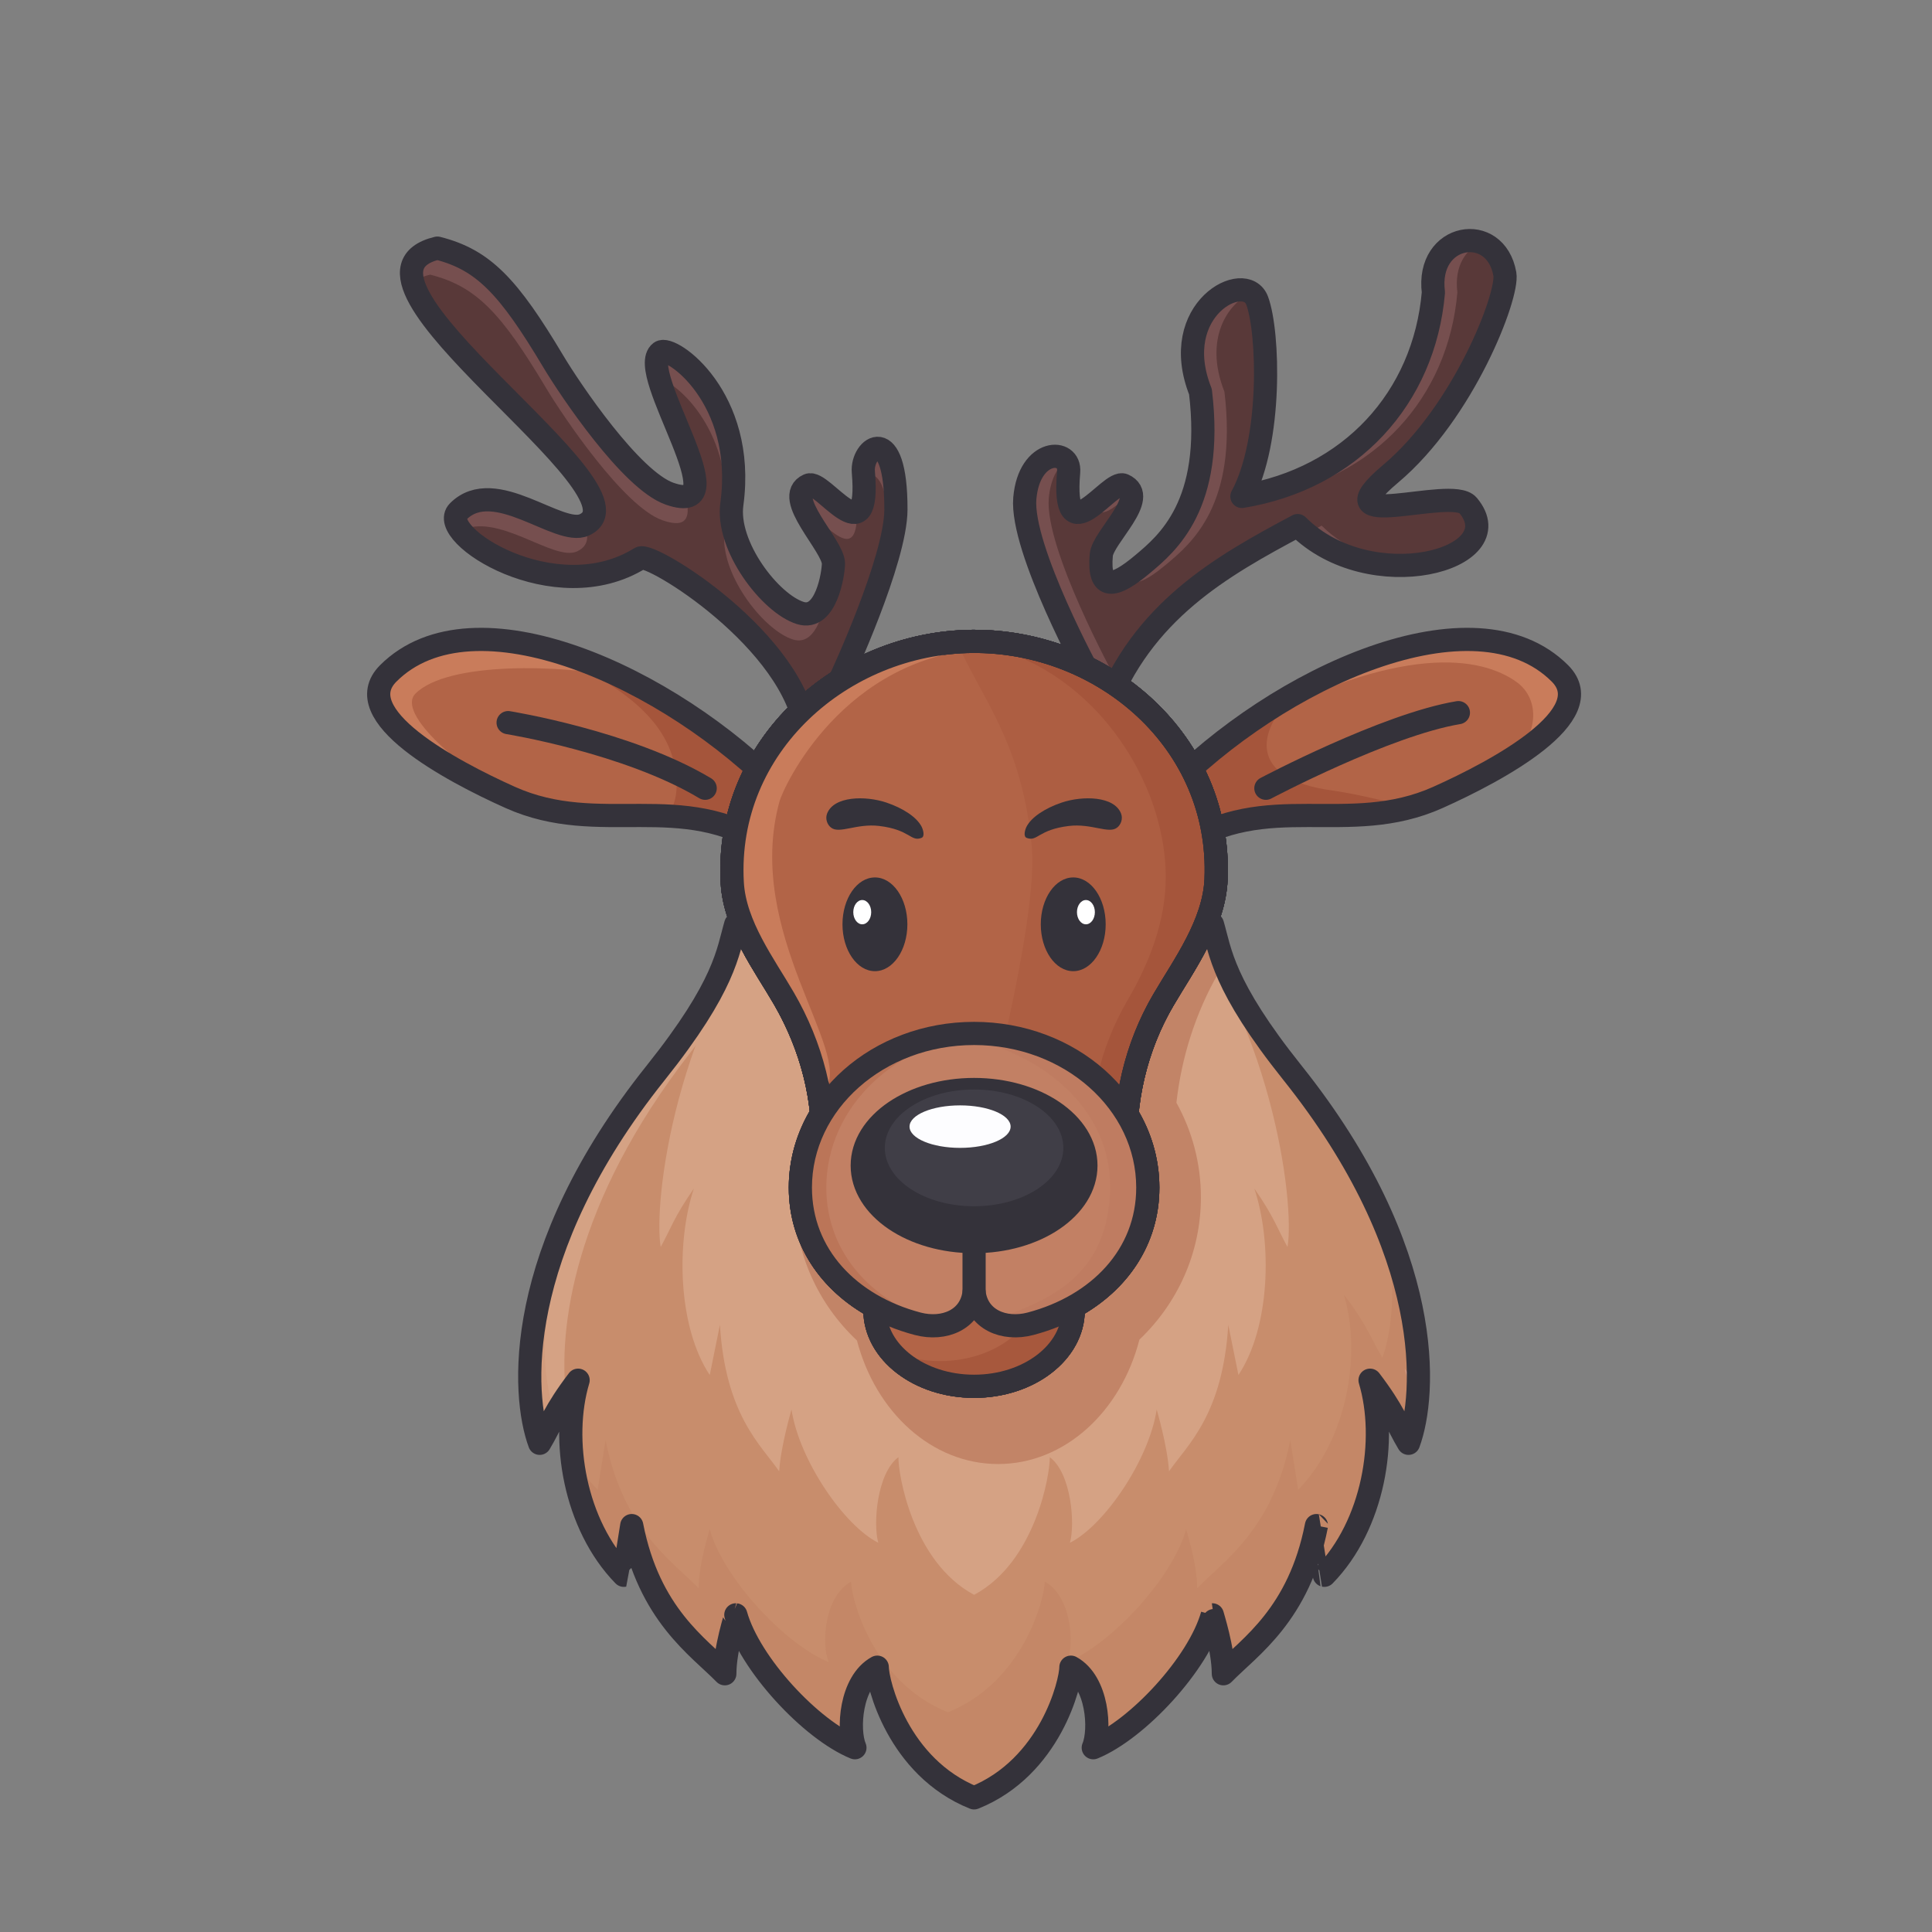 <?xml version="1.0" encoding="iso-8859-1"?>
<!-- Generator: Adobe Illustrator 23.0.2, SVG Export Plug-In . SVG Version: 6.00 Build 0)  -->
<svg version="1.1" id="Layer_1" xmlns="http://www.w3.org/2000/svg" xmlns:xlink="http://www.w3.org/1999/xlink" x="0px" y="0px"
	 viewBox="0 0 1000 1000" style="enable-background:new 0 0 1000 1000;" xml:space="preserve">
<rect x="0" y="0" width="1000" height="1000" fill="#808080" stroke="none"/>
<g id="XMLID_1_">
	<path id="XMLID_38_" style="fill:#C88D6C;" d="M627.562,478.421c4.14,14.144,5.174,31.494,41.471,76.933
		c74.216,92.909,69.242,166.846,60.011,191.696c-5.824-9.685-7.447-16.316-19.907-32.659c9.213,30.733,1.782,74.953-23.652,100.982
		c-0.029-0.006-4.098-25.724-4.098-25.724c-9.019,46.149-34.495,62.681-48.182,76.689c0-12.848-5.807-30.491-5.7-30.495
		c-7.169,25.515-38.991,59.512-61.638,68.776c3.901-9.217,2.349-34.039-11.571-41.687c0,8.085-10.652,51.803-50.113,67.638
		c-39.46-15.836-50.113-59.554-50.113-67.638c-13.92,7.648-15.471,32.471-11.571,41.687c-22.648-9.264-54.47-43.261-61.638-68.776
		c0.108,0.004-5.7,17.647-5.7,30.495c-13.687-14.007-39.163-30.54-48.182-76.689c0,0-4.069,25.717-4.098,25.724
		c-25.434-26.029-32.865-70.249-23.652-100.982c-12.46,16.343-14.083,22.974-19.907,32.659
		c-9.231-24.849-14.206-98.787,60.011-191.696c36.297-45.439,37.331-62.788,41.471-76.933H627.562z"/>
	<g id="XMLID_101_">
		<path id="XMLID_103_" style="fill:#D5A284;" d="M357.245,544.925c26.791-34.471,34.366-53.206,38.163-66.505h-14.602
			c-4.14,14.144-5.174,31.494-41.471,76.933c-74.216,92.909-69.242,166.846-60.011,191.696c4.683-7.788,6.654-13.605,13.723-24.081
			C288.848,687.846,296.652,622.887,357.245,544.925z"/>
		<path id="XMLID_104_" style="fill:#DBA797;" d="M699.298,785.732c-1.302,6.847-2.955,13.041-4.858,18.703
			c2.263-3.285,4.308-6.739,6.151-10.316C699.872,789.461,699.298,785.732,699.298,785.732z"/>
		<path id="XMLID_105_" style="fill:#DBA797;" d="M734.051,718.46c-1.892-2.946-4.164-6.251-7.003-10.078
			c2.933,10.056,4.172,21.519,3.687,33.334C732.368,735.682,733.656,727.852,734.051,718.46z"/>
	</g>
	<g id="XMLID_46_" style="opacity:0.3;">
		<path id="XMLID_47_" style="fill:#C88D6C;" d="M285.683,670.095c-3.792,4.974-6.577,9.044-8.785,12.579
			c-5.305,30.206-1.91,52.705,2.425,64.376c3.049-5.07,4.948-9.305,7.851-14.532C280.612,711.378,280.209,688.356,285.683,670.095z"
			/>
		<path id="XMLID_58_" style="fill:#BB7A59;" d="M717.304,635.04c6.167,31.886,2.686,55.618-1.807,67.714
			c-5.824-9.685-7.447-16.316-19.907-32.659c9.213,30.733,1.782,74.953-23.652,100.982c-0.029-0.006-4.098-25.724-4.098-25.724
			c-9.019,46.149-34.495,62.681-48.182,76.689c0-12.848-5.807-30.491-5.7-30.495c-7.169,25.515-38.991,59.512-61.638,68.776
			c3.901-9.217,2.349-34.039-11.571-41.687c0,8.085-10.652,51.803-50.113,67.639c-39.46-15.836-50.113-59.554-50.113-67.639
			c-13.92,7.648-15.471,32.471-11.571,41.687c-22.648-9.264-54.47-43.261-61.638-68.776c0.108,0.004-5.7,17.647-5.7,30.495
			c-13.687-14.008-39.163-30.54-48.182-76.689c0,0-4.069,25.717-4.098,25.724c-5.213-5.335-9.657-11.443-13.37-18.034
			c2.173,22.727,11.034,46.075,26.917,62.33c0.029-0.006,4.098-25.724,4.098-25.724c9.019,46.149,34.495,62.681,48.182,76.689
			c0-12.848,5.807-30.491,5.7-30.495c7.169,25.515,38.991,59.512,61.638,68.776c-3.901-9.217-2.349-34.039,11.571-41.687
			c0,8.085,10.652,51.803,50.113,67.639c39.46-15.836,50.113-59.554,50.113-67.639c13.92,7.648,15.471,32.471,11.571,41.687
			c22.648-9.264,54.47-43.261,61.638-68.776c-0.108,0.004,5.7,17.647,5.7,30.495c13.687-14.007,39.163-30.54,48.182-76.689
			c0,0,4.069,25.717,4.098,25.724c25.434-26.029,32.865-70.249,23.652-100.982c12.46,16.343,14.083,22.974,19.907,32.659
			C735.427,729.866,739.767,689.208,717.304,635.04z"/>
	</g>
	<g id="XMLID_41_">
		<path id="XMLID_43_" style="fill:#D5A284;" d="M580.711,439.638c3.155,9.023-3.986-8.213,21.424,21.089
			c56.071,64.798,68.245,161.83,64.269,184.721c-5.101-9.227-6.882-15.516-17.166-30.269c9.34,28.059,8.238,71.756-8.219,96.533
			c-0.022-0.046-5.264-26.023-5.264-25.986c-2.857,46.553-21.043,62.023-30.671,75.814c-0.864-13.572-6.461-32.017-6.38-31.995
			c-3.945,26.117-27.156,60.121-44.922,68.993c2.798-9.747,0.703-36.086-10.426-44.306c0.213,8.476-7.199,54.114-39.163,71.256
			c-31.964-17.141-39.375-62.78-39.163-71.256c-11.13,8.221-13.224,34.559-10.426,44.306c-17.766-8.872-40.978-42.876-44.923-68.993
			c0.081-0.022-5.516,18.424-6.379,31.995c-9.627-13.79-27.813-29.26-30.671-75.814c0-0.037-5.243,25.938-5.265,25.986
			c-16.456-24.777-17.559-68.474-8.219-96.533c-10.284,14.753-12.064,21.041-17.166,30.269
			c-3.976-22.89,7.706-119.922,63.777-184.721c25.409-29.302,18.76-12.066,21.915-21.089
			C478.571,445.01,529.815,445.01,580.711,439.638z"/>
	</g>
	<path id="XMLID_50_" style="fill:#C28467;" d="M632.701,490.342c-0.328-1.287-4.79-10.696-5.139-11.921l-234.338,4
		c-0.386,1.355-0.745,2.739-1.109,4.172c3.407,5.714,6.784,11.223,9.761,16.501c11.865,21.035,19.552,44.001,22.259,67.286
		c-8.211,14.645-12.884,31.456-12.884,49.334c0,29.128,12.396,55.424,32.309,74.129c9.684,37.04,38.723,63.933,73.041,63.933
		c34.46,0,63.594-27.118,73.157-64.395c19.629-18.675,31.825-44.777,31.825-73.668c0-17.725-4.59-34.402-12.67-48.958
		c2.604-23.202,9.716-46.083,21.624-66.927C633.752,498.204,629.088,496.467,632.701,490.342z"/>
	
		<path id="XMLID_2_" style="fill:none;stroke:#34323A;stroke-width:12;stroke-linecap:round;stroke-linejoin:round;stroke-miterlimit:10;" d="
		M627.562,478.421c4.14,14.144,5.174,31.494,41.471,76.933c74.216,92.909,69.242,166.846,60.011,191.696
		c-5.824-9.685-7.447-16.316-19.907-32.659c9.213,30.733,1.782,74.953-23.652,100.982c-0.029-0.006-4.098-25.724-4.098-25.724
		c-9.019,46.149-34.495,62.681-48.182,76.689c0-12.848-5.807-30.491-5.7-30.495c-7.169,25.515-38.991,59.512-61.638,68.776
		c3.901-9.217,2.349-34.039-11.571-41.687c0,8.085-10.652,51.803-50.113,67.638c-39.46-15.836-50.113-59.554-50.113-67.638
		c-13.92,7.648-15.471,32.471-11.571,41.687c-22.648-9.264-54.47-43.261-61.638-68.776c0.108,0.004-5.7,17.647-5.7,30.495
		c-13.687-14.007-39.163-30.54-48.182-76.689c0,0-4.069,25.717-4.098,25.724c-25.434-26.029-32.865-70.249-23.652-100.982
		c-12.46,16.343-14.083,22.974-19.907,32.659c-9.231-24.849-14.206-98.787,60.011-191.696
		c36.297-45.439,37.331-62.788,41.471-76.933H627.562z"/>
	<path id="XMLID_40_" style="fill:#593939;" d="M564.555,350.478c0,0-36.362-66.519-34.112-92.549
		c2.25-26.03,23.771-26.171,22.688-13.648c-3.858,44.623,21.15,3.556,28.411,6.827c13.724,6.182-10.718,26.859-11.522,36.155
		c-1.607,18.593,6.428,17.321,21.478,4.667c12.442-10.462,36.953-30.522,29.851-89.205c-16.902-42.671,23.289-63.548,29.36-47.101
		c6.071,16.447,7.699,72.55-7.901,101.327c56.131-9.198,94.383-50.818,99.121-105.616c-3.902-30.698,32.214-36.622,36.983-9.47
		c1.937,11.028-21.284,71.544-59.159,103.392c-37.875,31.847,31.494,6.087,40.094,16.314c23.573,28.035-50.597,48.066-88.185,10.478
		c-39.275,20.956-80.717,44.184-100.299,96.813C558.379,367.74,564.555,350.478,564.555,350.478z"/>
	<g id="XMLID_77_">
		<path id="XMLID_78_" style="fill:#764F4F;" d="M591.497,291.93c-3.065,2.577-5.834,4.673-8.295,6.234
			c2.499,6.154,9.736,2.989,20.705-6.234c12.442-10.462,36.953-30.522,29.851-89.205c-10.855-27.404,1.838-45.816,13.918-51.13
			c-11.027-7.671-41.411,13.049-26.328,51.13C628.45,261.407,603.94,281.468,591.497,291.93z"/>
		<path id="XMLID_79_" style="fill:#764F4F;" d="M656.765,253.883c-0.497,1.052-1.011,2.078-1.548,3.069
			c56.131-9.198,94.383-50.818,99.121-105.616c-1.763-13.867,4.641-22.677,12.632-25.668c-11.908-4.583-27.691,4.834-25.042,25.668
			C737.594,201.458,705.211,240.537,656.765,253.883z"/>
		<path id="XMLID_80_" style="fill:#764F4F;" d="M754.86,259.354c-7.441-1.221-20.576,1.022-30.969,2.027
			C729.785,262.847,743.424,260.324,754.86,259.354z"/>
		<path id="XMLID_81_" style="fill:#764F4F;" d="M576.965,350.478c0,0-36.362-66.519-34.112-92.549
			c0.865-10.01,4.583-16.179,8.766-19.283c-4.824-5.916-19.349-1.848-21.176,19.283c-2.25,26.03,34.112,92.549,34.112,92.549
			s-6.175,17.261,6.807,18.384c1.286-3.457,2.672-6.779,4.14-9.99C575.511,354.554,576.965,350.478,576.965,350.478z"/>
		<path id="XMLID_82_" style="fill:#764F4F;" d="M585.488,255.281c-0.456-1.71-1.665-3.145-3.947-4.173
			c-3.115-1.403-9.494,5.349-15.46,9.999C568.994,270.672,578.099,261.374,585.488,255.281z"/>
		<path id="XMLID_83_" style="fill:#764F4F;" d="M684.07,272.049c-2.587,1.381-5.184,2.772-7.784,4.18
			c16.071,13.213,37.115,17.571,54.609,16.21C714.628,291.215,697.139,285.117,684.07,272.049z"/>
	</g>
	
		<path id="XMLID_23_" style="fill:none;stroke:#34323A;stroke-width:12;stroke-linecap:round;stroke-linejoin:round;stroke-miterlimit:10;" d="
		M564.555,350.478c0,0-36.362-66.519-34.112-92.549c2.25-26.03,23.771-26.171,22.688-13.648c-3.858,44.623,21.15,3.556,28.411,6.827
		c13.724,6.182-10.718,26.859-11.522,36.155c-1.607,18.593,6.428,17.321,21.478,4.667c12.442-10.462,36.953-30.522,29.851-89.205
		c-16.902-42.671,23.289-63.548,29.36-47.101c6.071,16.447,7.699,72.55-7.901,101.327c56.131-9.198,94.383-50.818,99.121-105.616
		c-3.902-30.698,32.214-36.622,36.983-9.47c1.937,11.028-21.284,71.544-59.159,103.392c-37.875,31.847,31.494,6.087,40.094,16.314
		c23.573,28.035-50.597,48.066-88.185,10.478c-39.275,20.956-80.717,44.184-100.299,96.813
		C558.379,367.74,564.555,350.478,564.555,350.478z"/>
	<g id="XMLID_55_">
		<g id="XMLID_5_">
			<path id="XMLID_33_" style="fill:#B26447;" d="M607.948,437.796c0,0,0.952,0.174,2.667,0.458
				C610.169,440.57,607.948,437.796,607.948,437.796z"/>
			<path id="XMLID_32_" style="fill:#B26447;" d="M807.411,348.549c21.466,21.466-32.051,50.254-63.148,64.198
				c-46.647,20.917-88.316-4.507-133.648,25.506c0.43-2.232-0.786-9.189-7.225-27.92
				C661.93,349.949,763.353,304.492,807.411,348.549z"/>
		</g>
		<g id="XMLID_51_">
			<path id="XMLID_54_" style="fill:#B26447;" d="M607.948,437.796c0,0,0.952,0.174,2.667,0.458
				C610.169,440.57,607.948,437.796,607.948,437.796z"/>
			<path id="XMLID_53_" style="fill:#B26447;" d="M807.411,348.549c21.466,21.466-32.051,50.254-63.148,64.198
				c-46.647,20.917-88.316-4.507-133.648,25.506c0.43-2.232-0.786-9.189-7.225-27.92
				C661.93,349.949,763.353,304.492,807.411,348.549z"/>
			<path id="XMLID_88_" style="fill:#B26447;" d="M807.411,348.549c21.466,21.466-32.051,50.254-63.148,64.198
				c-46.647,20.917-88.316-4.507-133.648,25.506c0.43-2.232-0.786-9.189-7.225-27.92
				C661.93,349.949,763.353,304.492,807.411,348.549z"/>
			<path id="XMLID_92_" style="fill:#C97C5B;" d="M807.411,348.549c-35.557-35.557-108.476-12.804-166.064,29.04
				c84.32-45.615,125.644-37.53,143.644-24.575c12.648,9.104,11.335,28.689-3.989,40.569
				C803.648,379.534,821.359,362.497,807.411,348.549z"/>
			<path id="XMLID_95_" style="fill:#A5553B;" d="M689.793,409.209c-45.46-6.209-37.386-31.845-22.293-46.938
				c-21.14,6.315-52.128,35.704-64.11,48.063c6.439,18.73,7.655,25.688,7.225,27.92c39.646-26.249,83.742-10.096,123.565-19.623
				C723.733,416.508,704.569,411.227,689.793,409.209z"/>
		</g>
		<g id="XMLID_25_">
			
				<path id="XMLID_26_" style="fill:none;stroke:#34323A;stroke-width:12;stroke-linecap:round;stroke-linejoin:round;stroke-miterlimit:10;" d="
				M607.948,437.796c0,0,0.952,0.174,2.667,0.458C610.169,440.57,607.948,437.796,607.948,437.796z"/>
			
				<path id="XMLID_27_" style="fill:none;stroke:#34323A;stroke-width:12;stroke-linecap:round;stroke-linejoin:round;stroke-miterlimit:10;" d="
				M807.411,348.549c21.466,21.466-32.051,50.254-63.148,64.198c-46.647,20.917-88.316-4.507-133.648,25.506
				c0.43-2.232-0.786-9.189-7.225-27.92C661.93,349.949,763.353,304.492,807.411,348.549z"/>
		</g>
	</g>
	<g id="XMLID_29_">
		<g id="XMLID_60_">
			<path id="XMLID_62_" style="fill:#B26447;" d="M400.42,437.796c0,0-0.952,0.174-2.667,0.458
				C398.199,440.57,400.42,437.796,400.42,437.796z"/>
			<path id="XMLID_61_" style="fill:#B26447;" d="M200.957,348.549c-21.466,21.466,32.051,50.254,63.148,64.198
				c46.647,20.917,88.316-4.507,133.648,25.506c-0.43-2.232,0.786-9.189,7.225-27.92
				C346.438,349.949,245.015,304.492,200.957,348.549z"/>
		</g>
		<g id="XMLID_37_">
			<path id="XMLID_59_" style="fill:#B26447;" d="M400.42,437.796c0,0-0.952,0.174-2.667,0.458
				C398.199,440.57,400.42,437.796,400.42,437.796z"/>
			<path id="XMLID_57_" style="fill:#B26447;" d="M200.957,348.549c-21.466,21.466,32.051,50.254,63.148,64.198
				c46.647,20.917,88.316-4.507,133.648,25.506c-0.43-2.232,0.786-9.189,7.225-27.92
				C346.438,349.949,245.015,304.492,200.957,348.549z"/>
		</g>
		<g id="XMLID_68_">
			<path id="XMLID_84_" style="fill:#B26447;" d="M400.42,437.796c0,0-0.952,0.174-2.667,0.458
				C398.199,440.57,400.42,437.796,400.42,437.796z"/>
			<path id="XMLID_69_" style="fill:#B26447;" d="M200.957,348.549c-21.466,21.466,32.051,50.254,63.148,64.198
				c46.647,20.917,88.316-4.507,133.648,25.506c-0.43-2.232,0.786-9.189,7.225-27.92
				C346.438,349.949,245.015,304.492,200.957,348.549z"/>
		</g>
		<g id="XMLID_85_">
			<path id="XMLID_87_" style="fill:#B26447;" d="M400.42,437.796c0,0-0.952,0.174-2.667,0.458
				C398.199,440.57,400.42,437.796,400.42,437.796z"/>
			<path id="XMLID_86_" style="fill:#B26447;" d="M200.957,348.549c-21.466,21.466,32.051,50.254,63.148,64.198
				c46.647,20.917,88.316-4.507,133.648,25.506c-0.43-2.232,0.786-9.189,7.225-27.92
				C346.438,349.949,245.015,304.492,200.957,348.549z"/>
			<path id="XMLID_91_" style="fill:#C97C5B;" d="M215.048,359c16.75-16.75,75.704-14.944,106.771-8.584
				c-49.819-19.459-97.511-25.218-120.863-1.866c-21.466,21.466,32.051,50.254,63.148,64.198c1.622,0.727,3.237,1.393,4.848,2.013
				C239.096,398.676,204.798,369.25,215.048,359z"/>
			<path id="XMLID_93_" style="fill:#A5553B;" d="M297.5,343.5c20.5,11.5,47.58,26.898,52,54.5
				c1.633,10.195,0.66,17.76-4.123,24.373c17.242,0.841,34.525,4.062,52.376,15.88c-0.43-2.232,0.786-9.189,7.225-27.92
				C388.547,393.385,329.5,350.5,297.5,343.5z"/>
		</g>
		<g id="XMLID_30_">
			
				<path id="XMLID_36_" style="fill:none;stroke:#34323A;stroke-width:12;stroke-linecap:round;stroke-linejoin:round;stroke-miterlimit:10;" d="
				M400.42,437.796c0,0-0.952,0.174-2.667,0.458C398.199,440.57,400.42,437.796,400.42,437.796z"/>
			
				<path id="XMLID_35_" style="fill:none;stroke:#34323A;stroke-width:12;stroke-linecap:round;stroke-linejoin:round;stroke-miterlimit:10;" d="
				M200.957,348.549c-21.466,21.466,32.051,50.254,63.148,64.198c46.647,20.917,88.316-4.507,133.648,25.506
				c-0.43-2.232,0.786-9.189,7.225-27.92C346.438,349.949,245.015,304.492,200.957,348.549z"/>
		</g>
	</g>
	<path id="XMLID_39_" style="fill:#593939;" d="M435.445,350.478c0,0,28.214-60.592,28.282-86.719
		c0.119-45.919-17.941-32.001-16.858-19.478c3.858,44.623-21.15,3.556-28.411,6.827c-13.724,6.182,12.932,31.255,12.932,40.586
		c0,4.858-3.689,29.773-17.123,25.609c-15.527-4.813-38.581-34.743-35.433-56.555c7.401-55.052-31.64-82.423-36.96-78.46
		c-13.342,9.939,42.079,86.49,4.615,73.217c-19.852-7.033-51.221-53.548-60.106-68.429c-23.204-38.86-36.158-52.623-59.993-58.648
		c-61.981,14.93,113.23,126.259,76.054,143.249c-13.158,6.014-46.469-25.761-65.236-6.994
		c-11.763,11.763,50.064,51.73,94.172,24.204c5.399-3.369,80.763,43.087,85.993,91.241
		C418.778,393.084,435.445,350.478,435.445,350.478z"/>
	<g id="XMLID_70_">
		<path id="XMLID_72_" style="fill:#764F4F;" d="M443.372,270.168c-7.032-1.001-18.401-16.093-22.914-14.06
			c-3.812,1.717-4.506,4.893-3.524,8.782C424.896,267.581,441.649,291.49,443.372,270.168z"/>
		<path id="XMLID_73_" style="fill:#764F4F;" d="M375.082,274.472c-3.148,21.812,19.906,51.742,35.433,56.555
			c6.964,2.158,11.304-3.499,13.875-10.124c-2.196,1.703-4.872,2.408-8.124,1.4c-15.527-4.813-38.581-34.743-35.433-56.555
			c7.401-55.052-31.64-82.423-36.96-78.46c-2.071,1.543-2.483,4.693-1.845,8.862C353.311,200.111,381.465,226.997,375.082,274.472z"
			/>
		<path id="XMLID_74_" style="fill:#764F4F;" d="M222.638,142.152c23.835,6.025,36.789,19.788,59.993,58.648
			c8.886,14.881,40.254,61.395,60.106,68.429c10.808,3.829,13.877,0.174,13.106-7.192c-1.902,0.021-4.319-0.456-7.355-1.532
			c-19.852-7.033-51.221-53.548-60.106-68.429c-23.204-38.86-36.158-52.623-59.993-58.648c-8.819,2.124-12.831,6.203-13.341,11.681
			C217.021,143.899,219.526,142.902,222.638,142.152z"/>
		<path id="XMLID_75_" style="fill:#764F4F;" d="M448.991,246.075c4.901-1.837,11.055,4.541,10.985,31.408
			c-0.067,26.127-28.282,86.719-28.282,86.719s-5.294,13.531-10.166,23.023c4.864-3.494,15.917-31.747,15.917-31.747
			s28.214-60.592,28.282-86.719C465.836,226.77,450.747,234.816,448.991,246.075z"/>
		<path id="XMLID_76_" style="fill:#764F4F;" d="M298.691,285.402c3.989-1.823,5.527-4.734,5.181-8.494
			c-13.527,4.895-46.163-25.726-64.666-7.223c-1.407,1.407-1.751,3.22-1.208,5.27C257.197,264.279,286.539,290.956,298.691,285.402z
			"/>
	</g>
	
		<path id="XMLID_31_" style="fill:none;stroke:#34323A;stroke-width:12;stroke-linecap:round;stroke-linejoin:round;stroke-miterlimit:10;" d="
		M435.445,350.478c0,0,28.214-60.592,28.282-86.719c0.119-45.919-17.941-32.001-16.858-19.478
		c3.858,44.623-21.15,3.556-28.411,6.827c-13.724,6.182,12.932,31.255,12.932,40.586c0,4.858-3.689,29.773-17.123,25.609
		c-15.527-4.813-38.581-34.743-35.433-56.555c7.401-55.052-31.64-82.423-36.96-78.46c-13.342,9.939,42.079,86.49,4.615,73.217
		c-19.852-7.033-51.221-53.548-60.106-68.429c-23.204-38.86-36.158-52.623-59.993-58.648
		c-61.981,14.93,113.23,126.259,76.054,143.249c-13.158,6.014-46.469-25.761-65.236-6.994
		c-11.763,11.763,50.064,51.73,94.172,24.204c5.399-3.369,80.763,43.087,85.993,91.241
		C418.778,393.084,435.445,350.478,435.445,350.478z"/>
	<g id="XMLID_28_">
		
			<path id="XMLID_48_" style="fill:none;stroke:#34323A;stroke-width:12;stroke-linecap:round;stroke-linejoin:round;stroke-miterlimit:10;" d="
			M503.309,331.979c-67.019,0.535-128.316,53.779-124.287,124.98c1.25,22.087,16.678,42.485,26.759,59.885
			c10.77,18.589,17.542,38.981,19.483,59.586c-7.01,11.359-10.997,24.395-10.997,38.258c0,27.153,15.294,49.004,38.651,61.781
			c-0.031,0.561-0.056,1.124-0.056,1.691c0,21.749,22.977,39.379,51.321,39.379c28.344,0,51.321-17.631,51.321-39.379
			c0-0.567-0.025-1.13-0.056-1.691c23.357-12.776,38.651-34.628,38.651-61.781c0-13.734-3.912-26.657-10.801-37.94
			c1.899-20.537,8.115-40.863,18.928-59.289c10.558-17.992,26.209-39.233,27.199-62.259
			C632.499,383.631,570.715,331.441,503.309,331.979z"/>
		<path id="XMLID_24_" style="fill:#B26447;" d="M629.425,455.201c3.075-71.57-58.709-123.76-126.116-123.221
			c-67.019,0.535-128.316,53.779-124.287,124.98c1.25,22.087,16.678,42.485,26.759,59.885
			c14.351,24.771,21.604,52.742,19.788,80.153c-0.194,2.921-0.236,15.211-0.12,18.201c1.669,43.071,36.328,67.982,77.657,68.55
			c42.746,0.588,78.576-24.996,79.841-69.425c0.066-2.302,0.037-13.917-0.081-16.179c-1.449-27.59,4.795-55.863,19.361-80.686
			C612.784,499.467,628.435,478.226,629.425,455.201z"/>
		
			<path id="XMLID_7_" style="fill:none;stroke:#34323A;stroke-width:12;stroke-linecap:round;stroke-linejoin:round;stroke-miterlimit:10;" d="
			M629.425,455.201c3.075-71.57-58.709-123.76-126.116-123.221c-67.019,0.535-128.316,53.779-124.287,124.98
			c1.25,22.087,16.678,42.485,26.759,59.885c14.351,24.771,21.604,52.742,19.788,80.153c-0.194,2.921-0.236,15.211-0.12,18.201
			c1.669,43.071,36.328,67.982,77.657,68.55c42.746,0.588,78.576-24.996,79.841-69.425c0.066-2.302,0.037-13.917-0.081-16.179
			c-1.449-27.59,4.795-55.863,19.361-80.686C612.784,499.467,628.435,478.226,629.425,455.201z"/>
	</g>
	<g id="XMLID_45_">
		
			<path id="XMLID_63_" style="fill:none;stroke:#34323A;stroke-width:12;stroke-linecap:round;stroke-linejoin:round;stroke-miterlimit:10;" d="
			M503.309,331.979c-67.019,0.535-128.316,53.779-124.287,124.98c1.25,22.087,16.678,42.485,26.759,59.885
			c10.77,18.589,17.542,38.981,19.483,59.586c-7.01,11.359-10.997,24.395-10.997,38.258c0,27.153,15.294,49.004,38.651,61.781
			c-0.031,0.561-0.056,1.124-0.056,1.691c0,21.749,22.977,39.379,51.321,39.379c28.344,0,51.321-17.631,51.321-39.379
			c0-0.567-0.025-1.13-0.056-1.691c23.357-12.776,38.651-34.628,38.651-61.781c0-13.734-3.912-26.657-10.801-37.94
			c1.899-20.537,8.115-40.863,18.928-59.289c10.558-17.992,26.209-39.233,27.199-62.259
			C632.499,383.631,570.715,331.441,503.309,331.979z"/>
		<path id="XMLID_56_" style="fill:#B26447;" d="M629.425,455.201c3.075-71.57-58.709-123.76-126.116-123.221
			c-67.019,0.535-128.316,53.779-124.287,124.98c1.25,22.087,16.678,42.485,26.759,59.885
			c14.351,24.771,21.604,52.742,19.788,80.153c-0.194,2.921-0.236,15.211-0.12,18.201c1.669,43.071,36.328,67.982,77.657,68.55
			c42.746,0.588,78.576-24.996,79.841-69.425c0.066-2.302,0.037-13.917-0.081-16.179c-1.449-27.59,4.795-55.863,19.361-80.686
			C612.784,499.467,628.435,478.226,629.425,455.201z"/>
		<path id="XMLID_109_" style="fill:#AD5E42;" d="M582.946,614.324c0.066-2.302,0.037-13.917-0.081-16.179
			c-1.449-27.59,4.795-55.863,19.361-80.686c10.558-17.992,26.209-39.233,27.199-62.259c3.075-71.57-58.709-123.76-126.116-123.221
			c-2.684,0.021-5.357,0.137-8.019,0.325c12.97,29.57,33.879,52.301,38.744,105.949c4.205,46.373-37.1,185.918-37.1,204.091
			s-3.183,46.003,23.786,38.468c2.836-0.792,7.102-1.16,12.457-1.339C561.479,670.5,581.994,647.747,582.946,614.324z"/>
		<path id="XMLID_90_" style="fill:#A5553B;" d="M503.309,331.979c-2.732,0.022-5.452,0.14-8.161,0.335
			C558.411,336.842,603.39,399,603.39,454.16c0,23.046-9.064,45.307-19.622,63.299c-14.566,24.823-20.81,53.096-19.361,80.686
			c0.119,2.261,0.147,13.876,0.081,16.179c-1.159,40.71-31.344,65.581-69.273,69.011c2.598,0.237,5.229,0.378,7.889,0.415
			c42.746,0.588,78.576-24.996,79.841-69.425c0.066-2.302,0.037-13.917-0.081-16.179c-1.449-27.59,4.795-55.863,19.361-80.686
			c10.558-17.992,26.209-39.233,27.199-62.259C632.499,383.631,570.715,331.441,503.309,331.979z"/>
		
			<path id="XMLID_52_" style="fill:none;stroke:#34323A;stroke-width:12;stroke-linecap:round;stroke-linejoin:round;stroke-miterlimit:10;" d="
			M629.425,455.201c3.075-71.57-58.709-123.76-126.116-123.221c-67.019,0.535-128.316,53.779-124.287,124.98
			c1.25,22.087,16.678,42.485,26.759,59.885c14.351,24.771,21.604,52.742,19.788,80.153c-0.194,2.921-0.236,15.211-0.12,18.201
			c1.669,43.071,36.328,67.982,77.657,68.55c42.746,0.588,78.576-24.996,79.841-69.425c0.066-2.302,0.037-13.917-0.081-16.179
			c-1.449-27.59,4.795-55.863,19.361-80.686C612.784,499.467,628.435,478.226,629.425,455.201z"/>
	</g>
	<g id="XMLID_64_">
		
			<path id="XMLID_67_" style="fill:none;stroke:#34323A;stroke-width:12;stroke-linecap:round;stroke-linejoin:round;stroke-miterlimit:10;" d="
			M503.309,331.979c-67.019,0.535-128.316,53.779-124.287,124.98c1.25,22.087,16.678,42.485,26.759,59.885
			c10.77,18.589,17.542,38.981,19.483,59.586c-7.01,11.359-10.997,24.395-10.997,38.258c0,27.153,15.294,49.004,38.651,61.781
			c-0.031,0.561-0.056,1.124-0.056,1.691c0,21.749,22.977,39.379,51.321,39.379c28.344,0,51.321-17.631,51.321-39.379
			c0-0.567-0.025-1.13-0.056-1.691c23.357-12.776,38.651-34.628,38.651-61.781c0-13.734-3.912-26.657-10.801-37.94
			c1.899-20.537,8.115-40.863,18.928-59.289c10.558-17.992,26.209-39.233,27.199-62.259
			C632.499,383.631,570.715,331.441,503.309,331.979z"/>
		<path id="XMLID_94_" style="fill:#C97C5B;" d="M562.469,345.623c-18.016-8.93-38.318-13.81-59.16-13.643
			c-67.019,0.535-128.316,53.779-124.287,124.98c1.25,22.087,16.678,42.485,26.759,59.885c11.18,19.297,18.027,40.538,19.66,61.942
			l4.513,4.353c0,0-7.232-13.259-2.797-19.213c14.504-19.469-42.32-81.392-23.675-149.167c1.928-7.01,32.623-75.024,106.853-79.093
			c19.255-1.056,12.761,2,12.761,2C522.468,335.967,563.226,347.168,562.469,345.623z"/>
		
			<path id="XMLID_65_" style="fill:none;stroke:#34323A;stroke-width:12;stroke-linecap:round;stroke-linejoin:round;stroke-miterlimit:10;" d="
			M629.425,455.201c3.075-71.57-58.709-123.76-126.116-123.221c-67.019,0.535-128.316,53.779-124.287,124.98
			c1.25,22.087,16.678,42.485,26.759,59.885c14.351,24.771,21.604,52.742,19.788,80.153c-0.194,2.921-0.236,15.211-0.12,18.201
			c1.669,43.071,36.328,67.982,77.657,68.55c42.746,0.588,78.576-24.996,79.841-69.425c0.066-2.302,0.037-13.917-0.081-16.179
			c-1.449-27.59,4.795-55.863,19.361-80.686C612.784,499.467,628.435,478.226,629.425,455.201z"/>
	</g>
	<ellipse id="XMLID_22_" style="fill:#FFFFFF;" cx="504.183" cy="678.16" rx="51.321" ry="39.379"/>
	<ellipse id="XMLID_3_" style="fill:#B26447;" cx="504.183" cy="678.16" rx="51.321" ry="39.379"/>
	<path id="XMLID_106_" style="fill:#A7583D;" d="M529.898,644.086c5.021,6.086,7.939,13.294,7.939,21.029
		c0,21.749-22.977,39.379-51.321,39.379c-9.374,0-18.152-1.938-25.715-5.306c9.096,11.024,25.119,18.35,43.382,18.35
		c28.344,0,51.321-17.631,51.321-39.379C555.503,663.604,545.203,650.902,529.898,644.086z"/>
	
		<ellipse id="XMLID_21_" style="fill:none;stroke:#34323A;stroke-width:12;stroke-linecap:round;stroke-linejoin:round;stroke-miterlimit:10;" cx="504.183" cy="678.16" rx="51.321" ry="39.379"/>
	<g id="XMLID_10_">
		<g id="XMLID_12_">
			<ellipse id="XMLID_14_" style="fill:#34323A;" cx="555.503" cy="478.421" rx="16.796" ry="24.261"/>
			<ellipse id="XMLID_13_" style="fill:#FFFFFF;" cx="562.069" cy="472.138" rx="4.636" ry="6.283"/>
		</g>
		<path id="XMLID_11_" style="fill:#34323A;" d="M549.582,415.398c-8.617,2.902-15.597,7.488-18.179,12.366
			c-0.804,1.518-1.915,5.186-0.006,5.922c5.604,2.16,5.853-4.261,21.89-6.174c11.725-1.398,20.536,4.223,24.87,0.899
			c2.04-1.507,3.142-4.585,2.12-7.265C576.795,411.978,560.333,411.778,549.582,415.398z"/>
	</g>
	<g id="XMLID_4_">
		<g id="XMLID_8_">
			<ellipse id="XMLID_16_" style="fill:#34323A;" cx="452.862" cy="478.421" rx="16.796" ry="24.261"/>
			<ellipse id="XMLID_9_" style="fill:#FFFFFF;" cx="446.296" cy="472.138" rx="4.636" ry="6.283"/>
		</g>
		<path id="XMLID_6_" style="fill:#34323A;" d="M458.783,415.398c8.617,2.902,15.597,7.488,18.179,12.366
			c0.804,1.518,1.915,5.186,0.006,5.922c-5.604,2.16-5.853-4.261-21.89-6.174c-11.725-1.398-20.536,4.223-24.87,0.899
			c-2.04-1.507-3.142-4.585-2.12-7.265C431.57,411.978,448.032,411.778,458.783,415.398z"/>
	</g>
	<path id="XMLID_19_" style="fill:#C28064;" d="M504.183,534.909c-49.659,0-89.916,35.718-89.916,79.779
		c0,34.983,25.377,61.175,60.689,70.483c13.8,3.638,27.605-2.17,29.229-16.35l0-0.001v0c1.623,14.179,15.429,19.988,29.229,16.349
		c35.31-9.309,60.686-35.5,60.686-70.482C594.099,570.627,553.842,534.909,504.183,534.909z"/>
	<path id="XMLID_44_" style="fill:#C28064;" d="M504.183,534.909c-49.659,0-89.916,35.718-89.916,79.779
		c0,34.983,25.377,61.175,60.689,70.483c13.8,3.638,27.605-2.17,29.229-16.35l0-0.001v0c1.623,14.179,15.429,19.988,29.229,16.349
		c35.31-9.309,60.686-35.5,60.686-70.482C594.099,570.627,553.842,534.909,504.183,534.909z"/>
	<path id="XMLID_66_" style="fill:#C28064;" d="M504.183,534.909c-49.659,0-89.916,35.718-89.916,79.779
		c0,34.983,25.377,61.175,60.689,70.483c13.8,3.638,27.605-2.17,29.229-16.35l0-0.001v0c1.623,14.179,15.429,19.988,29.229,16.349
		c35.31-9.309,60.686-35.5,60.686-70.482C594.099,570.627,553.842,534.909,504.183,534.909z"/>
	<g id="XMLID_97_" style="opacity:0.4;">
		<path id="XMLID_99_" style="fill:#B26447;" d="M488.39,685.171c-35.312-9.308-60.689-35.5-60.689-70.483
			c0-42.056,36.677-76.509,83.199-79.558c-2.218-0.145-4.458-0.221-6.717-0.221c-49.659,0-89.916,35.718-89.916,79.779
			c0,34.983,25.377,61.175,60.689,70.483c5.031,1.326,10.06,1.391,14.502,0.259C489.101,685.348,488.746,685.265,488.39,685.171z"/>
	</g>
	<g id="XMLID_96_" style="opacity:0.2;">
		<path id="XMLID_98_" style="fill:#B67056;" d="M504.183,534.909c-4.443,0-8.809,0.291-13.08,0.843
			c43.459,5.62,87.015,36.388,83.264,84.347c-3.082,39.406-28.831,52.562-60.826,63.198c5.472,3.093,12.671,3.772,19.872,1.874
			c35.31-9.309,60.686-35.5,60.686-70.482C594.099,570.627,553.842,534.909,504.183,534.909z"/>
	</g>
	
		<path id="XMLID_18_" style="fill:none;stroke:#34323A;stroke-width:12;stroke-linecap:round;stroke-linejoin:round;stroke-miterlimit:10;" d="
		M504.183,534.909c-49.659,0-89.916,35.718-89.916,79.779c0,34.983,25.377,61.175,60.689,70.483
		c13.8,3.638,27.605-2.17,29.229-16.35l0-0.001v0c1.623,14.179,15.429,19.988,29.229,16.349c35.31-9.309,60.686-35.5,60.686-70.482
		C594.099,570.627,553.842,534.909,504.183,534.909z"/>
	
		<line id="XMLID_15_" style="fill:none;stroke:#34323A;stroke-width:12;stroke-linecap:round;stroke-linejoin:round;stroke-miterlimit:10;" x1="504.184" y1="668.822" x2="504.184" y2="629.506"/>
	<g id="XMLID_17_">
		<ellipse id="XMLID_20_" style="fill:#34323A;" cx="504.183" cy="603.295" rx="57.887" ry="39.368"/>
		
			<ellipse id="XMLID_34_" style="fill:none;stroke:#34323A;stroke-width:12;stroke-linecap:round;stroke-linejoin:round;stroke-miterlimit:10;" cx="504.183" cy="603.295" rx="57.887" ry="39.368"/>
		<ellipse id="XMLID_49_" style="fill:#403E47;" cx="504.183" cy="594.139" rx="46.206" ry="30.212"/>
		<ellipse id="XMLID_42_" style="fill:#FDFDFF;" cx="496.933" cy="583.139" rx="26.161" ry="10.999"/>
	</g>
</g>
<path id="XMLID_100_" style="fill:none;stroke:#34323A;stroke-width:12;stroke-linecap:round;stroke-linejoin:round;stroke-miterlimit:10;" d="
	M655.217,408c0,0,62.199-32.938,99.643-39.138"/>
<path id="XMLID_102_" style="fill:none;stroke:#34323A;stroke-width:12;stroke-linecap:round;stroke-linejoin:round;stroke-miterlimit:10;" d="
	M263,374.031c0,0,62,9.969,102,33.969"/>
</svg>

